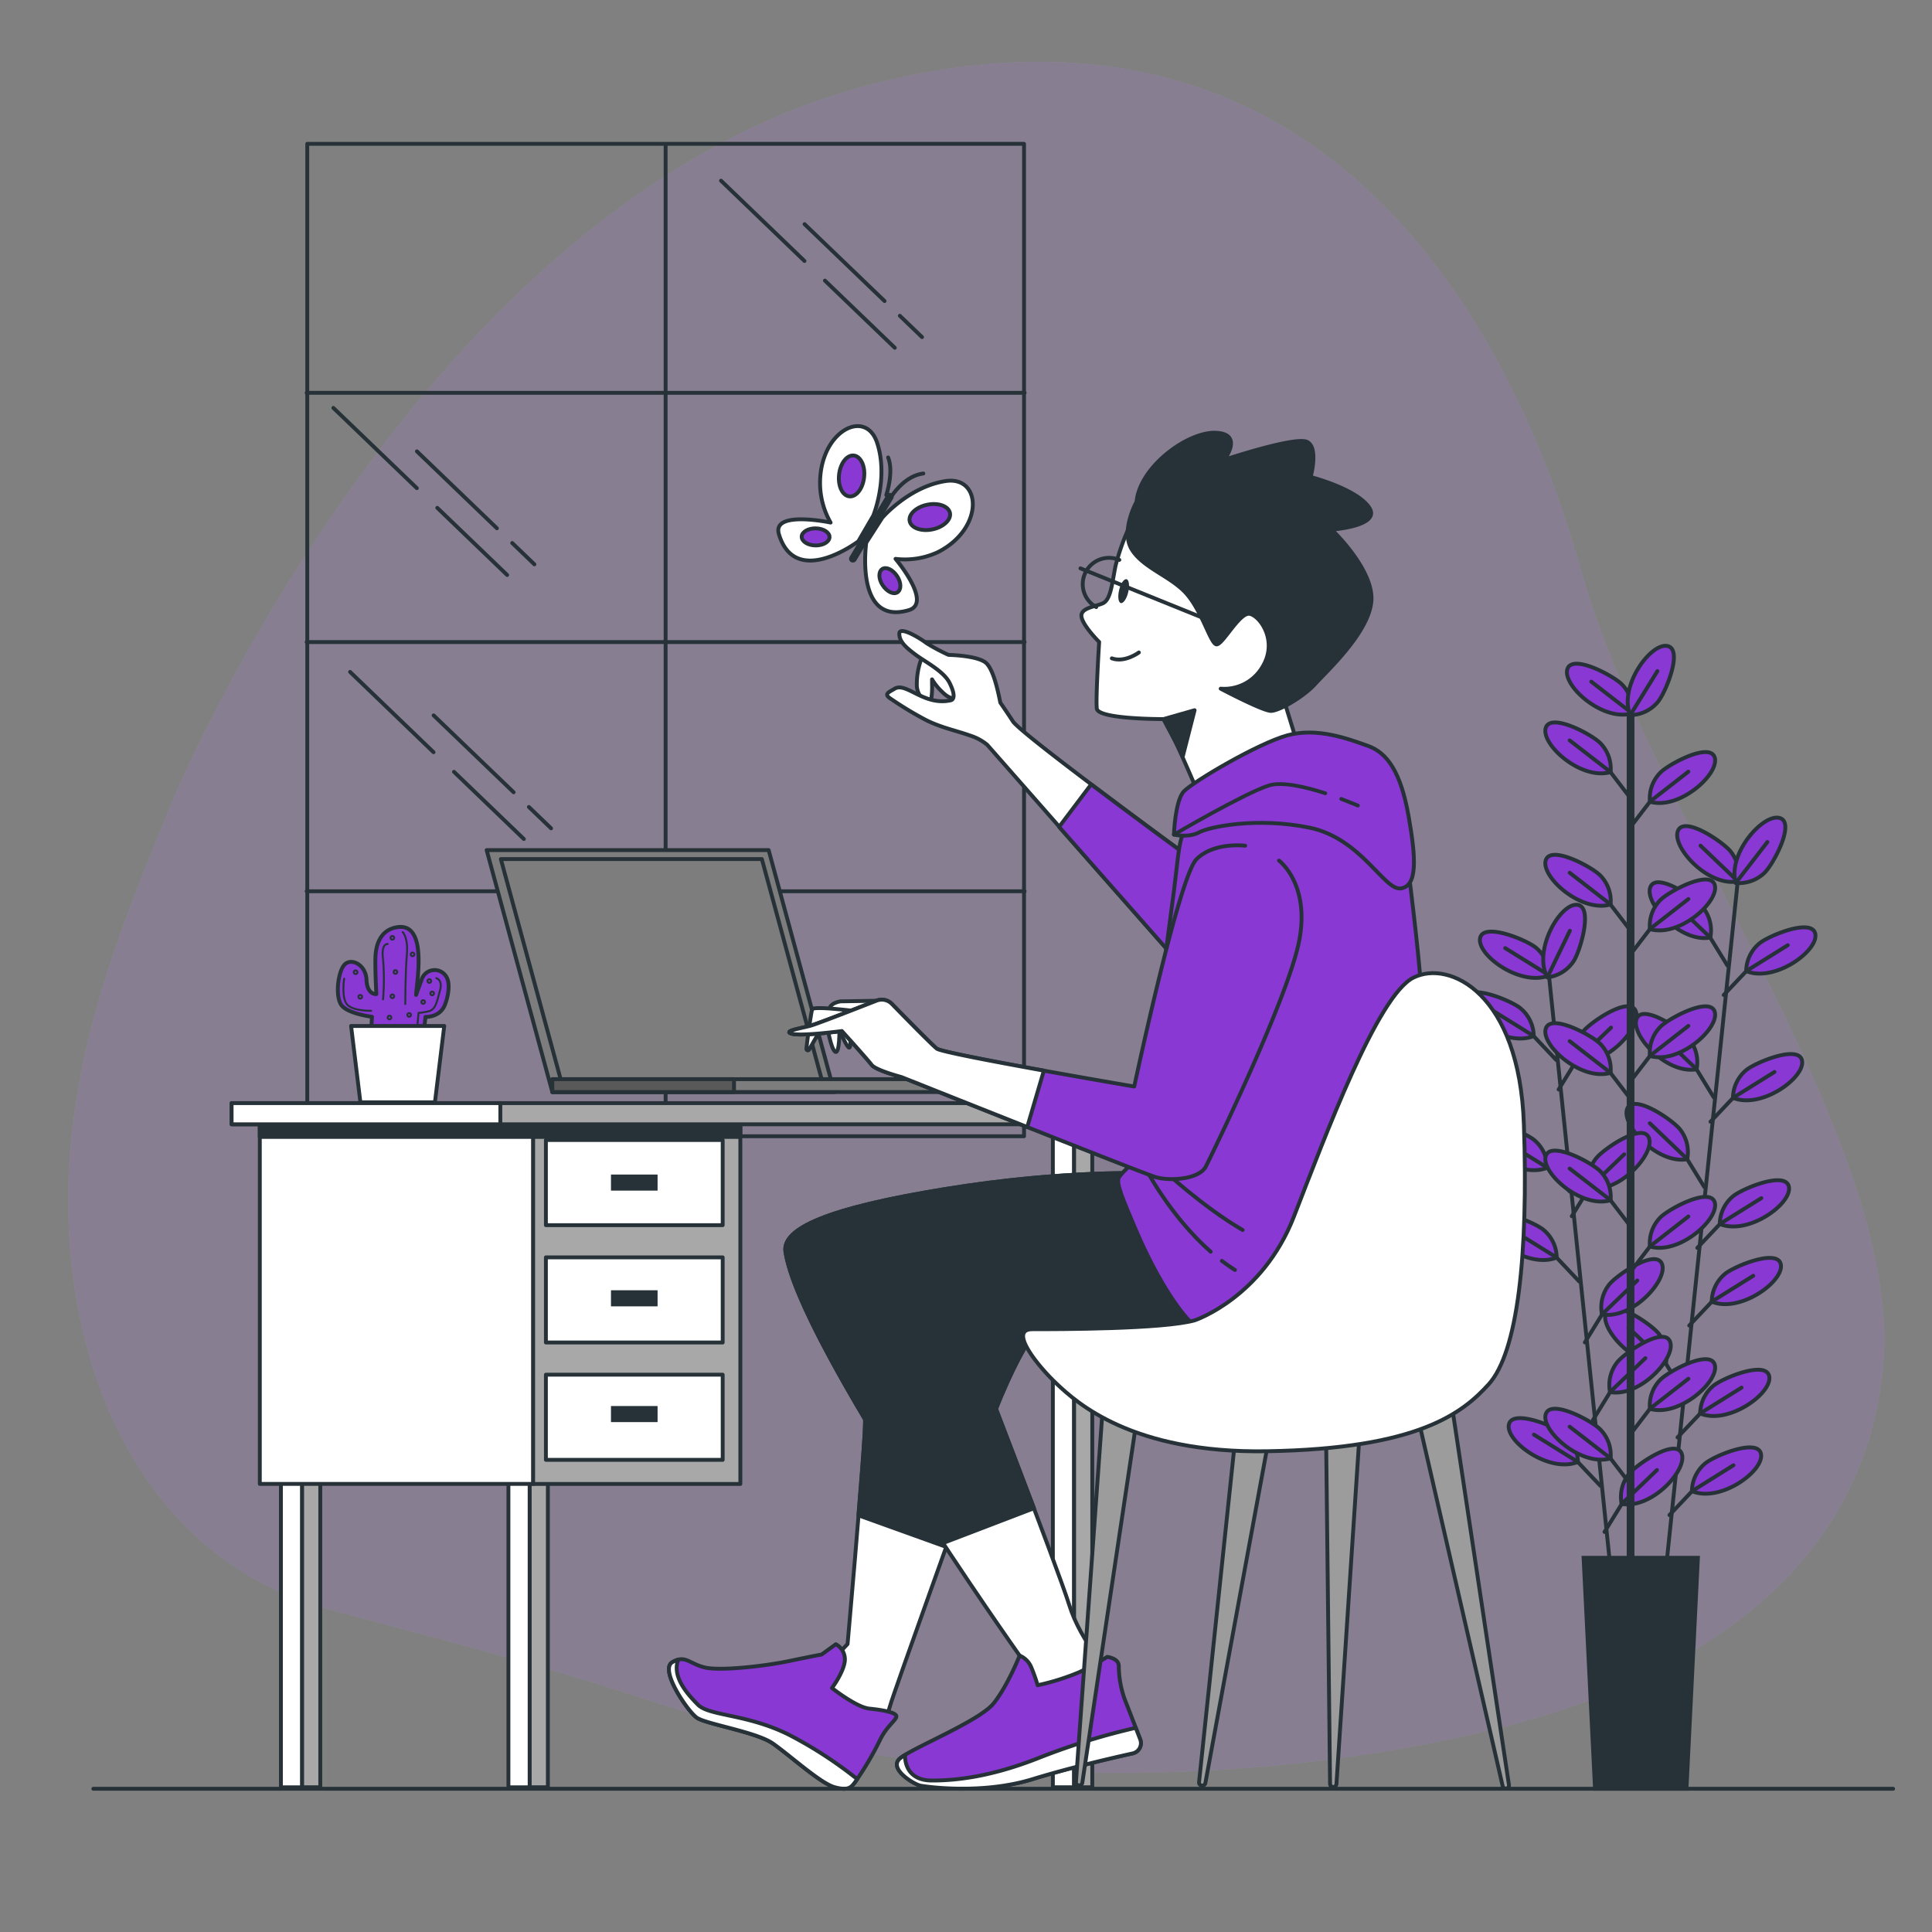 <svg xmlns="http://www.w3.org/2000/svg" viewBox="0 0 500 500"><rect x="0" y="0" width="500" height="500" fill="#808080" stroke="none"/><defs><style>.cls-1{opacity:0.18;}.cls-2{fill:#e9fcff;}.cls-3,.cls-5{fill:#8938d4;}.cls-3{opacity:0.7;}.cls-15,.cls-4,.cls-6,.cls-8{fill:none;}.cls-10,.cls-11,.cls-12,.cls-13,.cls-15,.cls-16,.cls-4,.cls-5,.cls-6,.cls-7,.cls-8,.cls-9{stroke:#263238;}.cls-10,.cls-11,.cls-12,.cls-13,.cls-15,.cls-16,.cls-4,.cls-5,.cls-6,.cls-7{stroke-linecap:round;stroke-linejoin:round;}.cls-6{stroke-width:0.5px;}.cls-7{fill:#fff;}.cls-8,.cls-9{stroke-miterlimit:10;}.cls-8{stroke-width:2px;}.cls-13,.cls-14,.cls-9{fill:#263238;}.cls-10{fill:#7d7d7d;}.cls-11{fill:#595959;}.cls-12{fill:#a8a8a8;}.cls-15{stroke-width:0.97px;}.cls-16{fill:#9c9c9c;}</style></defs><title>bg web  purple boi</title><g id="Floor"><g class="cls-1"><path class="cls-2" d="M44.27,208.15s64-156.11,181-186.26,166.07,62,184,126,84,148.58,78,206.72c-5.71,55.26-54.13,81.39-99.36,92.61-57.49,14.25-122.82,15.33-180.52,3.45a372.84,372.84,0,0,1-40.57-11c-27.11-8.84-53.72-15.69-81.18-23-52.25-13.93-72.95-70-67-123.74C21.91,262.69,33,235.65,44.27,208.15Z"/><path class="cls-3" d="M44.27,208.15s64-156.11,181-186.26,166.07,62,184,126,84,148.58,78,206.72c-5.71,55.26-54.13,81.39-99.36,92.61-57.49,14.25-122.82,15.33-180.52,3.45a372.84,372.84,0,0,1-40.57-11c-27.11-8.84-53.72-15.69-81.18-23-52.25-13.93-72.95-70-67-123.74C21.91,262.69,33,235.65,44.27,208.15Z"/></g><rect class="cls-4" x="79.51" y="37.21" width="185.5" height="256.84" transform="translate(344.53 331.27) rotate(180)"/><line class="cls-4" x1="172.26" y1="37.36" x2="172.26" y2="294.95"/><line class="cls-4" x1="79.36" y1="166.16" x2="265.17" y2="166.16"/><line class="cls-4" x1="79.36" y1="101.66" x2="265.17" y2="101.66"/><line class="cls-4" x1="79.36" y1="230.66" x2="265.17" y2="230.66"/><line class="cls-4" x1="113.17" y1="131.43" x2="131.25" y2="148.81"/><line class="cls-4" x1="86.28" y1="105.57" x2="107.88" y2="126.34"/><line class="cls-4" x1="132.56" y1="140.53" x2="138.3" y2="146.05"/><line class="cls-4" x1="107.9" y1="116.81" x2="128.6" y2="136.72"/><line class="cls-4" x1="213.49" y1="72.62" x2="231.57" y2="90"/><line class="cls-4" x1="186.6" y1="46.76" x2="208.2" y2="67.54"/><line class="cls-4" x1="232.88" y1="81.72" x2="238.62" y2="87.24"/><line class="cls-4" x1="208.22" y1="58.01" x2="228.92" y2="77.91"/><line class="cls-4" x1="117.49" y1="199.75" x2="135.57" y2="217.13"/><line class="cls-4" x1="90.6" y1="173.89" x2="112.2" y2="194.67"/><line class="cls-4" x1="136.88" y1="208.85" x2="142.62" y2="214.37"/><line class="cls-4" x1="112.22" y1="185.14" x2="132.93" y2="205.04"/><path class="cls-5" d="M109.34,269.85l.78-6.68s3.55.2,4.92-2.89c.83-1.87,1.66-5.66.45-7.53a3.52,3.52,0,0,0-6.4.86c-1,2.71-1.41,3.87-1.41,3.87.23-3.93,3.19-19.76-5.72-17.35-3.62,1-4.62,4.48-4.78,7.24s.22,9.91.22,9.91-2.39.26-2.55-3.71-4-5.77-5.72-3.89-2.47,8.56-.61,10.65,7.75,2.82,7.75,2.82l-.39,6.71Z"/><path class="cls-6" d="M104.22,241.23s1.47,1.34,1.07,5.9-.4,12.72-.4,12.72"/><path class="cls-6" d="M100.33,244.31s-1.74-.27-1.2,3.89a62.58,62.58,0,0,1,0,10.44"/><path class="cls-6" d="M112.92,253.15s1.74.4.94,3.22-1.07,4.95-3,5.36a14.62,14.62,0,0,1-2.54.4l-.27,2.94"/><path class="cls-6" d="M96.05,261.59s-5.5.14-6.57-2.14-.4-6.16-.4-6.16"/><path class="cls-6" d="M110.64,253.89a.47.47,0,1,0,.47-.47A.47.47,0,0,0,110.64,253.89Z"/><circle class="cls-6" cx="109.51" cy="259.31" r="0.47"/><circle class="cls-6" cx="111.85" cy="257.1" r="0.47"/><circle class="cls-6" cx="102.34" cy="251.55" r="0.47"/><circle class="cls-6" cx="106.76" cy="246.99" r="0.47"/><path class="cls-6" d="M100.33,263.33a.47.47,0,1,0,.47-.47A.47.47,0,0,0,100.33,263.33Z"/><path class="cls-6" d="M105.42,262.66a.47.47,0,1,0,.47-.47A.47.47,0,0,0,105.42,262.66Z"/><circle class="cls-6" cx="101.54" cy="242.71" r="0.47"/><path class="cls-6" d="M91.56,251.61a.47.47,0,1,0,.47-.47A.47.47,0,0,0,91.56,251.61Z"/><circle class="cls-6" cx="93.23" cy="257.97" r="0.47"/><circle class="cls-6" cx="101.54" cy="257.84" r="0.47"/><polygon class="cls-7" points="90.86 265.52 114.97 265.52 112.56 285.28 93.27 285.28 90.86 265.52"/><line class="cls-5" x1="449.62" y1="229.09" x2="431.17" y2="405.82"/><line class="cls-5" x1="434.14" y1="372" x2="442.51" y2="363.17"/><path class="cls-5" d="M440,365.81a9.47,9.47,0,0,1,3.32-7.09c2.15-1.92,13.44-6.67,14.52-2.69C459,360.36,447.41,368.86,440,365.81Z"/><line class="cls-5" x1="439.97" y1="365.81" x2="450.72" y2="359.11"/><line class="cls-5" x1="432.05" y1="392.1" x2="440.41" y2="383.27"/><path class="cls-5" d="M437.87,385.91a9.46,9.46,0,0,1,3.33-7.09c2.14-1.92,13.44-6.67,14.51-2.69C456.87,380.46,445.31,389,437.87,385.91Z"/><line class="cls-5" x1="437.87" y1="385.91" x2="448.62" y2="379.21"/><line class="cls-5" x1="439.26" y1="322.95" x2="447.62" y2="314.12"/><path class="cls-5" d="M445.08,316.77a9.48,9.48,0,0,1,3.33-7.1c2.15-1.91,13.44-6.66,14.52-2.69C464.09,311.31,452.53,319.81,445.08,316.77Z"/><line class="cls-5" x1="445.08" y1="316.77" x2="455.84" y2="310.07"/><line class="cls-5" x1="437.17" y1="343.05" x2="445.53" y2="334.22"/><path class="cls-5" d="M443,336.87a9.49,9.49,0,0,1,3.32-7.1c2.15-1.91,13.45-6.66,14.52-2.69C462,331.41,450.43,339.91,443,336.87Z"/><line class="cls-5" x1="442.99" y1="336.87" x2="453.74" y2="330.17"/><line class="cls-5" x1="442.67" y1="290.3" x2="451.03" y2="281.47"/><path class="cls-5" d="M448.49,284.12a9.48,9.48,0,0,1,3.33-7.1c2.15-1.91,13.44-6.67,14.51-2.69C467.5,278.66,455.94,287.16,448.49,284.12Z"/><line class="cls-5" x1="448.49" y1="284.12" x2="459.24" y2="277.42"/><line class="cls-5" x1="446.09" y1="257.51" x2="454.45" y2="248.68"/><path class="cls-5" d="M451.91,251.32a9.46,9.46,0,0,1,3.33-7.09c2.15-1.92,13.44-6.67,14.52-2.69C470.92,245.87,459.36,254.36,451.91,251.32Z"/><line class="cls-5" x1="451.91" y1="251.32" x2="462.67" y2="244.62"/><line class="cls-5" x1="435.55" y1="360.11" x2="429.19" y2="349.74"/><path class="cls-5" d="M431.13,352.85a9.46,9.46,0,0,0-1.79-7.62c-1.71-2.32-11.78-9.3-13.65-5.63C413.66,343.59,423.22,354.29,431.13,352.85Z"/><line class="cls-5" x1="431.13" y1="352.85" x2="421.45" y2="343.6"/><line class="cls-5" x1="441.07" y1="307.21" x2="434.71" y2="296.85"/><path class="cls-5" d="M436.65,300a9.48,9.48,0,0,0-1.79-7.63c-1.71-2.32-11.78-9.3-13.65-5.63C419.18,290.7,428.74,301.4,436.65,300Z"/><line class="cls-5" x1="436.65" y1="299.96" x2="426.97" y2="290.7"/><line class="cls-5" x1="443.5" y1="283.97" x2="437.14" y2="273.6"/><path class="cls-5" d="M439.08,276.72a9.48,9.48,0,0,0-1.79-7.63c-1.71-2.32-11.78-9.3-13.65-5.63C421.61,267.45,431.16,278.15,439.08,276.72Z"/><line class="cls-5" x1="439.08" y1="276.72" x2="429.39" y2="267.46"/><line class="cls-5" x1="447.05" y1="249.89" x2="440.69" y2="239.53"/><path class="cls-5" d="M442.63,242.64a9.48,9.48,0,0,0-1.79-7.63c-1.7-2.32-11.77-9.3-13.64-5.63C425.16,233.38,434.72,244.08,442.63,242.64Z"/><line class="cls-5" x1="442.63" y1="242.64" x2="432.95" y2="233.38"/><path class="cls-5" d="M449.77,228.11a9.48,9.48,0,0,0-1.79-7.63c-1.71-2.32-11.78-9.3-13.65-5.63C432.3,218.84,441.86,229.54,449.77,228.11Z"/><line class="cls-5" x1="449.77" y1="228.11" x2="440.09" y2="218.85"/><path class="cls-5" d="M449.21,228.51a9.51,9.51,0,0,0,7.4-2.59c2.12-1.93,8-12.68,4.16-14.16C456.59,210.16,447,220.79,449.21,228.51Z"/><line class="cls-5" x1="449.21" y1="228.51" x2="457.4" y2="217.91"/><line class="cls-5" x1="400.97" y1="253.43" x2="419.31" y2="430.17"/><line class="cls-5" x1="415.25" y1="396.46" x2="421.62" y2="386.1"/><path class="cls-5" d="M419.68,389.21a9.48,9.48,0,0,1,1.79-7.63c1.71-2.31,11.78-9.29,13.65-5.62C437.15,380,427.59,390.65,419.68,389.21Z"/><line class="cls-5" x1="419.68" y1="389.21" x2="428.82" y2="380.44"/><line class="cls-5" x1="410.16" y1="347.41" x2="416.53" y2="337.05"/><path class="cls-5" d="M414.59,340.16a9.48,9.48,0,0,1,1.79-7.63c1.71-2.31,11.78-9.29,13.65-5.62C432.06,330.91,422.5,341.6,414.59,340.16Z"/><line class="cls-5" x1="414.59" y1="340.16" x2="423.73" y2="331.39"/><line class="cls-5" x1="412.25" y1="367.51" x2="418.61" y2="357.15"/><path class="cls-5" d="M416.67,360.26a9.44,9.44,0,0,1,1.8-7.62c1.7-2.32,11.78-9.3,13.65-5.63C434.15,351,424.59,361.7,416.67,360.26Z"/><line class="cls-5" x1="416.67" y1="360.26" x2="425.82" y2="351.49"/><line class="cls-5" x1="406.78" y1="314.76" x2="413.14" y2="304.4"/><path class="cls-5" d="M411.2,307.51a9.48,9.48,0,0,1,1.79-7.63c1.71-2.32,11.79-9.29,13.65-5.62C428.68,298.25,419.11,309,411.2,307.51Z"/><line class="cls-5" x1="411.2" y1="307.51" x2="420.34" y2="298.74"/><line class="cls-5" x1="403.37" y1="281.96" x2="409.74" y2="271.6"/><path class="cls-5" d="M407.8,274.71a9.46,9.46,0,0,1,1.79-7.62c1.71-2.32,11.78-9.3,13.65-5.62C425.27,265.46,415.71,276.16,407.8,274.71Z"/><line class="cls-5" x1="407.8" y1="274.71" x2="416.94" y2="265.94"/><line class="cls-5" x1="414.18" y1="384.53" x2="405.82" y2="375.7"/><path class="cls-5" d="M408.36,378.35a9.49,9.49,0,0,0-3.32-7.1c-2.15-1.92-13.44-6.67-14.51-2.7C389.36,372.88,400.92,381.38,408.36,378.35Z"/><line class="cls-5" x1="408.36" y1="378.35" x2="396.98" y2="371.28"/><line class="cls-5" x1="408.69" y1="331.64" x2="400.34" y2="322.8"/><path class="cls-5" d="M402.87,325.45a9.42,9.42,0,0,0-3.32-7.09c-2.14-1.92-13.44-6.68-14.51-2.7C383.87,320,395.43,328.49,402.87,325.45Z"/><line class="cls-5" x1="402.87" y1="325.45" x2="391.49" y2="318.39"/><line class="cls-5" x1="406.28" y1="308.39" x2="397.92" y2="299.56"/><path class="cls-5" d="M400.46,302.2a9.47,9.47,0,0,0-3.32-7.09c-2.15-1.92-13.44-6.68-14.51-2.7C381.46,296.74,393,305.24,400.46,302.2Z"/><line class="cls-5" x1="400.46" y1="302.2" x2="389.08" y2="295.14"/><line class="cls-5" x1="402.74" y1="274.31" x2="394.39" y2="265.48"/><path class="cls-5" d="M396.93,268.13a9.48,9.48,0,0,0-3.33-7.1c-2.14-1.92-13.44-6.68-14.51-2.7C377.92,262.66,389.48,271.16,396.93,268.13Z"/><line class="cls-5" x1="396.93" y1="268.13" x2="385.54" y2="261.06"/><path class="cls-5" d="M400.92,252.43a9.46,9.46,0,0,0-3.33-7.09c-2.14-1.92-13.43-6.68-14.51-2.7C381.91,247,393.47,255.47,400.92,252.43Z"/><line class="cls-5" x1="400.92" y1="252.43" x2="389.54" y2="245.37"/><path class="cls-5" d="M400.45,252.94a9.48,9.48,0,0,0,6.71-4.05c1.68-2.33,5.23-14.06,1.16-14.71C403.9,233.47,396.65,245.85,400.45,252.94Z"/><line class="cls-5" x1="400.45" y1="252.94" x2="406.28" y2="240.88"/><line class="cls-8" x1="421.99" y1="181.46" x2="421.99" y2="404.96"/><line class="cls-5" x1="421.81" y1="371.36" x2="429.21" y2="361.7"/><path class="cls-5" d="M427,364.6a9.45,9.45,0,0,1,2.57-7.4c1.93-2.13,12.68-8,14.15-4.18C445.29,357.2,434.68,366.85,427,364.6Z"/><line class="cls-5" x1="426.96" y1="364.6" x2="436.95" y2="356.82"/><line class="cls-5" x1="421.81" y1="329.35" x2="429.21" y2="319.7"/><path class="cls-5" d="M427,322.6a9.45,9.45,0,0,1,2.57-7.4c1.93-2.13,12.68-8,14.15-4.19C445.29,315.2,434.68,324.85,427,322.6Z"/><line class="cls-5" x1="426.96" y1="322.6" x2="436.95" y2="314.82"/><line class="cls-5" x1="421.81" y1="280.04" x2="429.21" y2="270.39"/><path class="cls-5" d="M427,273.28a9.45,9.45,0,0,1,2.57-7.4c1.93-2.13,12.68-8,14.15-4.18C445.29,265.88,434.68,275.53,427,273.28Z"/><line class="cls-5" x1="426.96" y1="273.28" x2="436.95" y2="265.5"/><line class="cls-5" x1="421.81" y1="247.21" x2="429.21" y2="237.56"/><path class="cls-5" d="M427,240.45a9.42,9.42,0,0,1,2.57-7.39c1.93-2.13,12.68-8,14.15-4.19C445.29,233.06,434.68,242.71,427,240.45Z"/><line class="cls-5" x1="426.96" y1="240.45" x2="436.95" y2="232.67"/><line class="cls-5" x1="421.81" y1="214.24" x2="429.21" y2="204.59"/><path class="cls-5" d="M427,207.48a9.45,9.45,0,0,1,2.57-7.4c1.93-2.13,12.68-8,14.15-4.18C445.29,200.08,434.68,209.74,427,207.48Z"/><line class="cls-5" x1="426.96" y1="207.48" x2="436.95" y2="199.7"/><line class="cls-5" x1="421.97" y1="384.18" x2="414.57" y2="374.53"/><path class="cls-5" d="M416.82,377.43a9.44,9.44,0,0,0-2.57-7.4c-1.94-2.13-12.68-8-14.16-4.19C398.49,370,409.1,379.68,416.82,377.43Z"/><line class="cls-5" x1="416.82" y1="377.43" x2="406.23" y2="369.23"/><line class="cls-5" x1="421.97" y1="317.38" x2="414.57" y2="307.73"/><path class="cls-5" d="M416.82,310.62a9.45,9.45,0,0,0-2.57-7.4c-1.94-2.13-12.68-8-14.16-4.18C398.49,303.22,409.1,312.87,416.82,310.62Z"/><line class="cls-5" x1="416.82" y1="310.62" x2="406.23" y2="302.42"/><line class="cls-5" x1="421.97" y1="284.41" x2="414.57" y2="274.76"/><path class="cls-5" d="M416.82,277.65a9.45,9.45,0,0,0-2.57-7.4c-1.94-2.13-12.68-8-14.16-4.18C398.49,270.25,409.1,279.9,416.82,277.65Z"/><line class="cls-5" x1="416.82" y1="277.65" x2="406.23" y2="269.45"/><line class="cls-5" x1="421.97" y1="240.83" x2="414.57" y2="231.18"/><path class="cls-5" d="M416.82,234.07a9.45,9.45,0,0,0-2.57-7.4c-1.94-2.13-12.68-8-14.16-4.18C398.49,226.67,409.1,236.32,416.82,234.07Z"/><line class="cls-5" x1="416.82" y1="234.07" x2="406.23" y2="225.87"/><line class="cls-5" x1="421.97" y1="206.57" x2="414.57" y2="196.91"/><path class="cls-5" d="M416.82,199.81a9.45,9.45,0,0,0-2.57-7.4c-1.94-2.13-12.68-8-14.16-4.18C398.49,192.41,409.1,202.06,416.82,199.81Z"/><line class="cls-5" x1="416.82" y1="199.81" x2="406.23" y2="191.61"/><path class="cls-5" d="M422.41,184.61a9.45,9.45,0,0,0-2.57-7.4c-1.94-2.12-12.68-8-14.16-4.18C404.08,177.21,414.69,186.87,422.41,184.61Z"/><line class="cls-5" x1="422.41" y1="184.61" x2="411.82" y2="176.41"/><path class="cls-5" d="M421.9,185.07a9.45,9.45,0,0,0,7.09-3.34c1.91-2.14,6.65-13.44,2.67-14.51C427.33,166.06,418.85,177.63,421.9,185.07Z"/><line class="cls-5" x1="421.9" y1="185.07" x2="428.94" y2="173.68"/><polygon class="cls-9" points="412.79 462.93 436.46 462.93 439.42 403.15 409.83 403.15 412.79 462.93"/><polygon class="cls-10" points="198.92 220 125.94 220 142.94 282.62 215.92 282.62 198.92 220"/><polygon class="cls-4" points="197.17 222.33 129.62 222.33 145.36 280.29 212.91 280.29 197.17 222.33"/><rect class="cls-10" x="142.93" y="279.3" width="102.32" height="3.33" transform="translate(388.19 561.92) rotate(180)"/><rect class="cls-11" x="142.93" y="279.3" width="47.02" height="3.33" transform="translate(332.89 561.92) rotate(180)"/><rect class="cls-7" x="272.48" y="287.93" width="5.5" height="174.61" transform="translate(550.46 750.47) rotate(180)"/><rect class="cls-12" x="277.98" y="287.93" width="4.7" height="174.61"/><rect class="cls-7" x="131.59" y="379.29" width="5.5" height="83.25" transform="translate(268.67 841.84) rotate(180)"/><rect class="cls-12" x="137.09" y="379.29" width="4.7" height="83.25"/><rect class="cls-7" x="72.69" y="379.29" width="5.5" height="83.25" transform="translate(150.89 841.84) rotate(180)"/><rect class="cls-12" x="78.19" y="379.29" width="4.7" height="83.25"/><rect class="cls-12" x="137.94" y="289.63" width="53.66" height="94.42"/><rect class="cls-7" x="67.23" y="289.63" width="70.71" height="94.42" transform="translate(205.18 673.67) rotate(180)"/><polygon class="cls-13" points="137.94 289.63 191.6 289.63 191.6 294.23 137.94 294.23 67.23 294.23 67.23 289.63 137.94 289.63"/><rect class="cls-7" x="141.27" y="295.04" width="45.75" height="22.04" transform="translate(328.3 612.11) rotate(180)"/><rect class="cls-14" x="158.12" y="303.98" width="12.06" height="4.16" transform="translate(328.3 612.11) rotate(180)"/><rect class="cls-7" x="141.27" y="325.4" width="45.75" height="22.04" transform="translate(328.3 672.84) rotate(180)"/><rect class="cls-14" x="158.12" y="333.93" width="12.06" height="4.16" transform="translate(328.3 672.01) rotate(180)"/><rect class="cls-7" x="141.27" y="355.76" width="45.75" height="22.04" transform="translate(328.3 733.57) rotate(180)"/><rect class="cls-14" x="158.12" y="363.87" width="12.06" height="4.16" transform="translate(328.3 731.91) rotate(180)"/><rect class="cls-12" x="59.94" y="285.48" width="230.33" height="5.49" transform="translate(350.21 576.45) rotate(180)"/><rect class="cls-7" x="59.94" y="285.48" width="69.55" height="5.49" transform="translate(189.43 576.45) rotate(180)"/><path class="cls-7" d="M270.74,341.36s-6.87,4.75-17,34.11c-3.39,9.76-22.39,62.39-23.39,66s-3,8-6,8-14-14-12.67-15.66,7.67-8.34,7.67-8.34,3.78-42.6,4.45-54.6S221.7,344.47,228,334.8s34.34.33,34.34.33Z"/><path class="cls-5" d="M216.31,425.52a4.45,4.45,0,0,1,2.33,4.34c-.33,3-3.33,7-3.33,7s6.33,5,9.67,5.33,7,1,7,2-2.67,2.67-4.34,6.33a80.39,80.39,0,0,1-6.33,10.67c-1,1.33-1.67,2.33-5.33,1.33s-11.67-8.33-16-11.33-17.34-5-19.67-6.67-9.67-12.33-6.33-14.33,4.33.33,8.33,1.33,15.67-.33,22-1.66,8.33-1.67,8.33-1.67Z"/><path class="cls-7" d="M221.85,460.43c-.22.32-.41.58-.54.76-1,1.33-1.67,2.33-5.33,1.33s-11.67-8.33-16-11.33-17.34-5-19.67-6.67-9.67-12.33-6.33-14.33a5.6,5.6,0,0,1,1.51-.66c-.06.22-.12.42-.18.66-1,4,2.33,8,5.33,11s13,2.33,24,8A107.46,107.46,0,0,1,221.85,460.43Z"/><path class="cls-13" d="M222.16,392.17c.72-8.77,1.36-17,1.6-21.25.66-12-2.06-26.45,4.27-36.12s34.34.33,34.34.33l8.37,6.23s-6.87,4.75-17,34.11c-1.3,3.73-4.88,13.74-8.86,24.87Z"/><path class="cls-7" d="M238.49,170.38a19,19,0,0,0-1.21,7.25c.3,3.33,3.32,4.84,3.62,3.94a21,21,0,0,0,.31-4.54v-1.21a15,15,0,0,0,2.72,3.33c2.12,2.11,3.33,1.51,4.23,1.51s1.21-3-.3-5.14S241.51,168.56,238.49,170.38Z"/><path class="cls-7" d="M231.53,178.24c3-1.82,7.56,4.54,14.52,3,.88-.19,1.21-1.51-.31-4.53s-6.35-5.45-8.77-7.26-4.23-3.33-4.23-5.45,5.44,1.21,7,2.42a49.12,49.12,0,0,0,5.7,3.05l1.3.07c2.7.16,6.84.65,8.42,2,2.05,1.79,3.23,7.94,3.73,10.31,1.34,1.94,2.54,3.73,3.23,4.81,2.11,3.32,44.76,34.48,44.76,34.48l-3,26.61-48.39-55a13.23,13.23,0,0,0-4.53-2.42c-3.33-1.21-7.87-2.12-11.8-4.24a90.61,90.61,0,0,1-8.47-5.14C228.57,179.64,229.89,179.22,231.53,178.24Z"/><path class="cls-5" d="M282.39,203c11.84,8.94,24.45,18.15,24.45,18.15l-3,26.61L274.09,214Z"/><path class="cls-7" d="M297.27,303.67s-21.34-1-52.34,4S202.33,318,203.27,324c3.77,24.34,60.61,104.47,60.61,104.47l-1,11.33s2,2.67,9,3,15.66-9.66,15.66-9.66-7.82-8.1-10.82-17.76-27.12-72.05-27.12-72.05,31.67,7,66.67.67S297.27,303.67,297.27,303.67Z"/><path class="cls-13" d="M244.93,307.67c31-5,52.34-4,52.34-4s54,34,19,40.33-66.67-.67-66.67-.67,10,26,18,47l-23.51,9c-16.79-25.46-38.51-60.62-40.79-75.35C202.33,318,213.93,312.67,244.93,307.67Z"/><path class="cls-5" d="M263.88,428.47a5.52,5.52,0,0,1,3,3,43.21,43.21,0,0,1,1.66,4.67,61.06,61.06,0,0,0,10.67-3.34,59.72,59.72,0,0,0,7.33-4s3,.34,3,2.34a26,26,0,0,0,1.67,9c.86,2.14,2.69,6.91,3.88,10a2.72,2.72,0,0,1-1.95,3.62c-5.28,1.17-16.41,3.74-25.93,6.67-13,4-27.33,2-29,1.67s-8.33-4.34-5.33-7,20.66-9.67,24.33-14.34S263.88,428.47,263.88,428.47Z"/><path class="cls-7" d="M234.21,454.2c0,3.31,1.7,6.6,7,6.6s14.67-.66,28-6a175.59,175.59,0,0,1,24.72-7.64l1.16,3a2.72,2.72,0,0,1-1.95,3.62c-5.28,1.17-16.41,3.74-25.93,6.67-13,4-27.33,2-29,1.67s-8.33-4.34-5.33-7A9.64,9.64,0,0,1,234.21,454.2Z"/><path class="cls-5" d="M364.6,226s3.63,28.74,3.33,34.18-4.23,52.32-5.14,62.61-5.14,19.35-12.7,21.17-27.22,4.53-35.69,2.42S296.86,325.23,293.83,318s-5.14-11.8-4.23-13.31,4.84-4.84,4.84-4.84,7.56-55,9.37-69.26.91-15.42,7.56-20.87S352.51,199.71,364.6,226Z"/><path class="cls-4" d="M316.21,326.31c1.09.83,2.22,1.62,3.39,2.36"/><path class="cls-4" d="M296.27,302s6.42,12.6,17.05,21.94"/><path class="cls-4" d="M300.93,302.67s10.34,9.66,20.67,15.66"/><path class="cls-7" d="M292.62,135.59a59.94,59.94,0,0,0-3.93,10.89c-.91,4.54-1.21,8.77-3.33,9.68s-6,1.21-5.44,3.63,4.54,6.35,4.54,6.35-.91,14.52-.61,17.24,16.33,2.72,17.24,2.72,10,21.48,10,21.48l25.41-12.71-4.84-15.72s7.86-15.13,8.47-21.78-14.82-18.75-23.59-21.47S292.62,135.59,292.62,135.59Z"/><polygon class="cls-13" points="301.09 186.1 309.16 183.8 306.14 195.61 301.09 186.1"/><path class="cls-14" d="M289.63,152.7c-.41,1.71-.21,3.22.44,3.37s1.51-1.1,1.91-2.8.22-3.22-.43-3.37S290,151,289.63,152.7Z"/><path class="cls-4" d="M294.74,168.86s-3.63,2.73-7,1.52"/><path class="cls-13" d="M294.14,129.85s-4.24,7.56-1.21,12.4,10.28,6.95,14.21,11.49,6.05,12.4,7.56,13,6.05-8.47,8.77-7.87,7.26,7,3.33,13.61a11.49,11.49,0,0,1-10.89,5.75s10.89,5.75,13,5.75,8.46-3.63,11.49-7,13.91-13.31,14.52-21.47-10.29-18.45-10.29-18.45,13-.91,9.68-5.75-15.12-7.86-15.12-7.86,2.12-7.56-.91-9.08S316.82,119,316.82,119s5.14-6.65-2.12-7S295,120.77,294.14,129.85Z"/><line class="cls-4" x1="318.2" y1="162.69" x2="279.62" y2="147.09"/><path class="cls-4" d="M289.68,144.9a6.89,6.89,0,0,0-2.65-.53,6.8,6.8,0,0,0-3.33,12.74"/><path class="cls-5" d="M303.81,216s.29-8.77,2.57-11.19,19.1-12.4,26.8-14.51,15.68.9,20.81,2.72,8.55,6.95,10.54,18.15,2.29,18.14-2,18.75-10.26-13-23.66-15.73-25.66-.3-28.51,1.21S303.81,216,303.81,216Z"/><path class="cls-15" d="M347.11,206.76c2.57,1,4.31,1.72,4.31,1.72"/><path class="cls-15" d="M303.81,216s18-10.58,24.52-12.7c3.42-1.1,9.57.35,14.66,2"/><path class="cls-7" d="M214,265.2s1,6.29,2.16,7,1.08-5.84,1.08-5.84,1.43,3.77,2.33,4.67.36-3.86.36-3.86l-1-4.49Z"/><path class="cls-7" d="M226.81,259l-9.28.15s-2.45.35-2.8,1.75a42.88,42.88,0,0,1-1.75,4.55l14.35-4.2Z"/><path class="cls-7" d="M223.48,261.93s-12.95-1.75-13.3-.7c-.26.79-1.27,7.91-1.48,10.21a.37.37,0,0,0,.66.25l3.62-6.26,9.8.7S225.58,263.68,223.48,261.93Z"/><path class="cls-5" d="M331,222.72s8.05,5.95,5.25,20.66-22.4,55-24.15,58.46-9.46,3.85-13,2.8-65.81-25.9-65.81-25.9-6.66-1.76-7.71-3.16-7.7-8.75-7.7-8.75-10.5,1.4-12.95.7,2.45-1.4,4.9-2.1c1.89-.54,12.3-4.61,17-6.45a3.66,3.66,0,0,1,4,.85c3.28,3.36,10.27,10.49,11.6,11.55,1.75,1.4,51.11,9.81,51.11,9.81s11.55-54.27,16.11-58.82,12.6-3.5,12.6-3.5"/><path class="cls-7" d="M265.85,291.68c-16.35-6.48-32.56-12.94-32.56-12.94s-6.66-1.76-7.71-3.16-7.7-8.75-7.7-8.75-10.5,1.4-12.95.7,2.45-1.4,4.9-2.1c1.89-.54,12.3-4.61,17-6.45a3.66,3.66,0,0,1,4,.85c3.28,3.36,10.27,10.49,11.6,11.55.91.73,14.7,3.35,27.72,5.7Z"/><path class="cls-16" d="M375.27,360.58l15.24,101.34a.83.83,0,0,1-1.6.41l-23-100.08Z"/><path class="cls-16" d="M352.51,361.25l-6.64,100.48a.83.83,0,0,1-1.65,0l-1.16-101.29Z"/><path class="cls-16" d="M330.14,362.77l-18.2,98.73a.83.83,0,0,1-1.63-.26l10.6-100.63Z"/><path class="cls-16" d="M295,361.93l-14.89,99.4a.83.83,0,0,1-1.65-.19l7.23-101Z"/><path class="cls-7" d="M309.19,341.7s17.5-5.84,25.67-26.84,21.59-57.18,30.93-61.85,27.42,4.08,28.59,37.92-1.57,59-9.11,67.32c-6.67,7.33-18,16.67-57.34,17.33-35.12.6-49.47-12.79-54.33-17.33S260.76,344,267.18,344,301,344,309.19,341.7Z"/><path class="cls-7" d="M228.33,134s6.84-8,16.32-9.49,10.13,12.35-2,18.42a20.2,20.2,0,0,1-10.89,1.7s9.68,11.45,3.42,13.28c-14.06,4.12-11-17.46-11-17.46Z"/><path class="cls-7" d="M226,133.45s4-9.71,1-18.85-14.9-2.93-14.77,10.64a20.67,20.67,0,0,0,2.73,10s-15.26-3.25-13.38,3c4.27,14.21,20.55,1.85,20.55,1.85Z"/><path class="cls-14" d="M220.74,145.58a1,1,0,0,0,.86-.49l9.49-15.94a1,1,0,1,0-1.72-1l-9.49,15.94a1,1,0,0,0,.35,1.37A1.06,1.06,0,0,0,220.74,145.58Z"/><path class="cls-4" d="M229.47,130.54s3.42-7.21,9.49-8"/><path class="cls-4" d="M229.37,128.13s2-5.94.48-9.74"/><path class="cls-5" d="M235.42,134.87c.36,1.76,3,2.72,5.86,2.14s4.92-2.49,4.57-4.25-3-2.73-5.87-2.14S235.06,133.11,235.42,134.87Z"/><path class="cls-5" d="M228.32,147.27c-1,.67-1,2.55.13,4.22s2.8,2.46,3.82,1.79,1-2.55-.13-4.22S229.34,146.6,228.32,147.27Z"/><path class="cls-5" d="M207.48,138.9c0,1.22,1.58,2.23,3.57,2.26s3.61-.94,3.63-2.16-1.59-2.23-3.57-2.26S207.49,137.69,207.48,138.9Z"/><path class="cls-5" d="M219.8,128.46c1.79.2,3.5-2,3.83-4.93s-.87-5.44-2.66-5.64-3.5,2-3.82,4.93S218,128.26,219.8,128.46Z"/><line class="cls-7" x1="24.15" y1="462.93" x2="489.94" y2="462.93"/></g></svg>